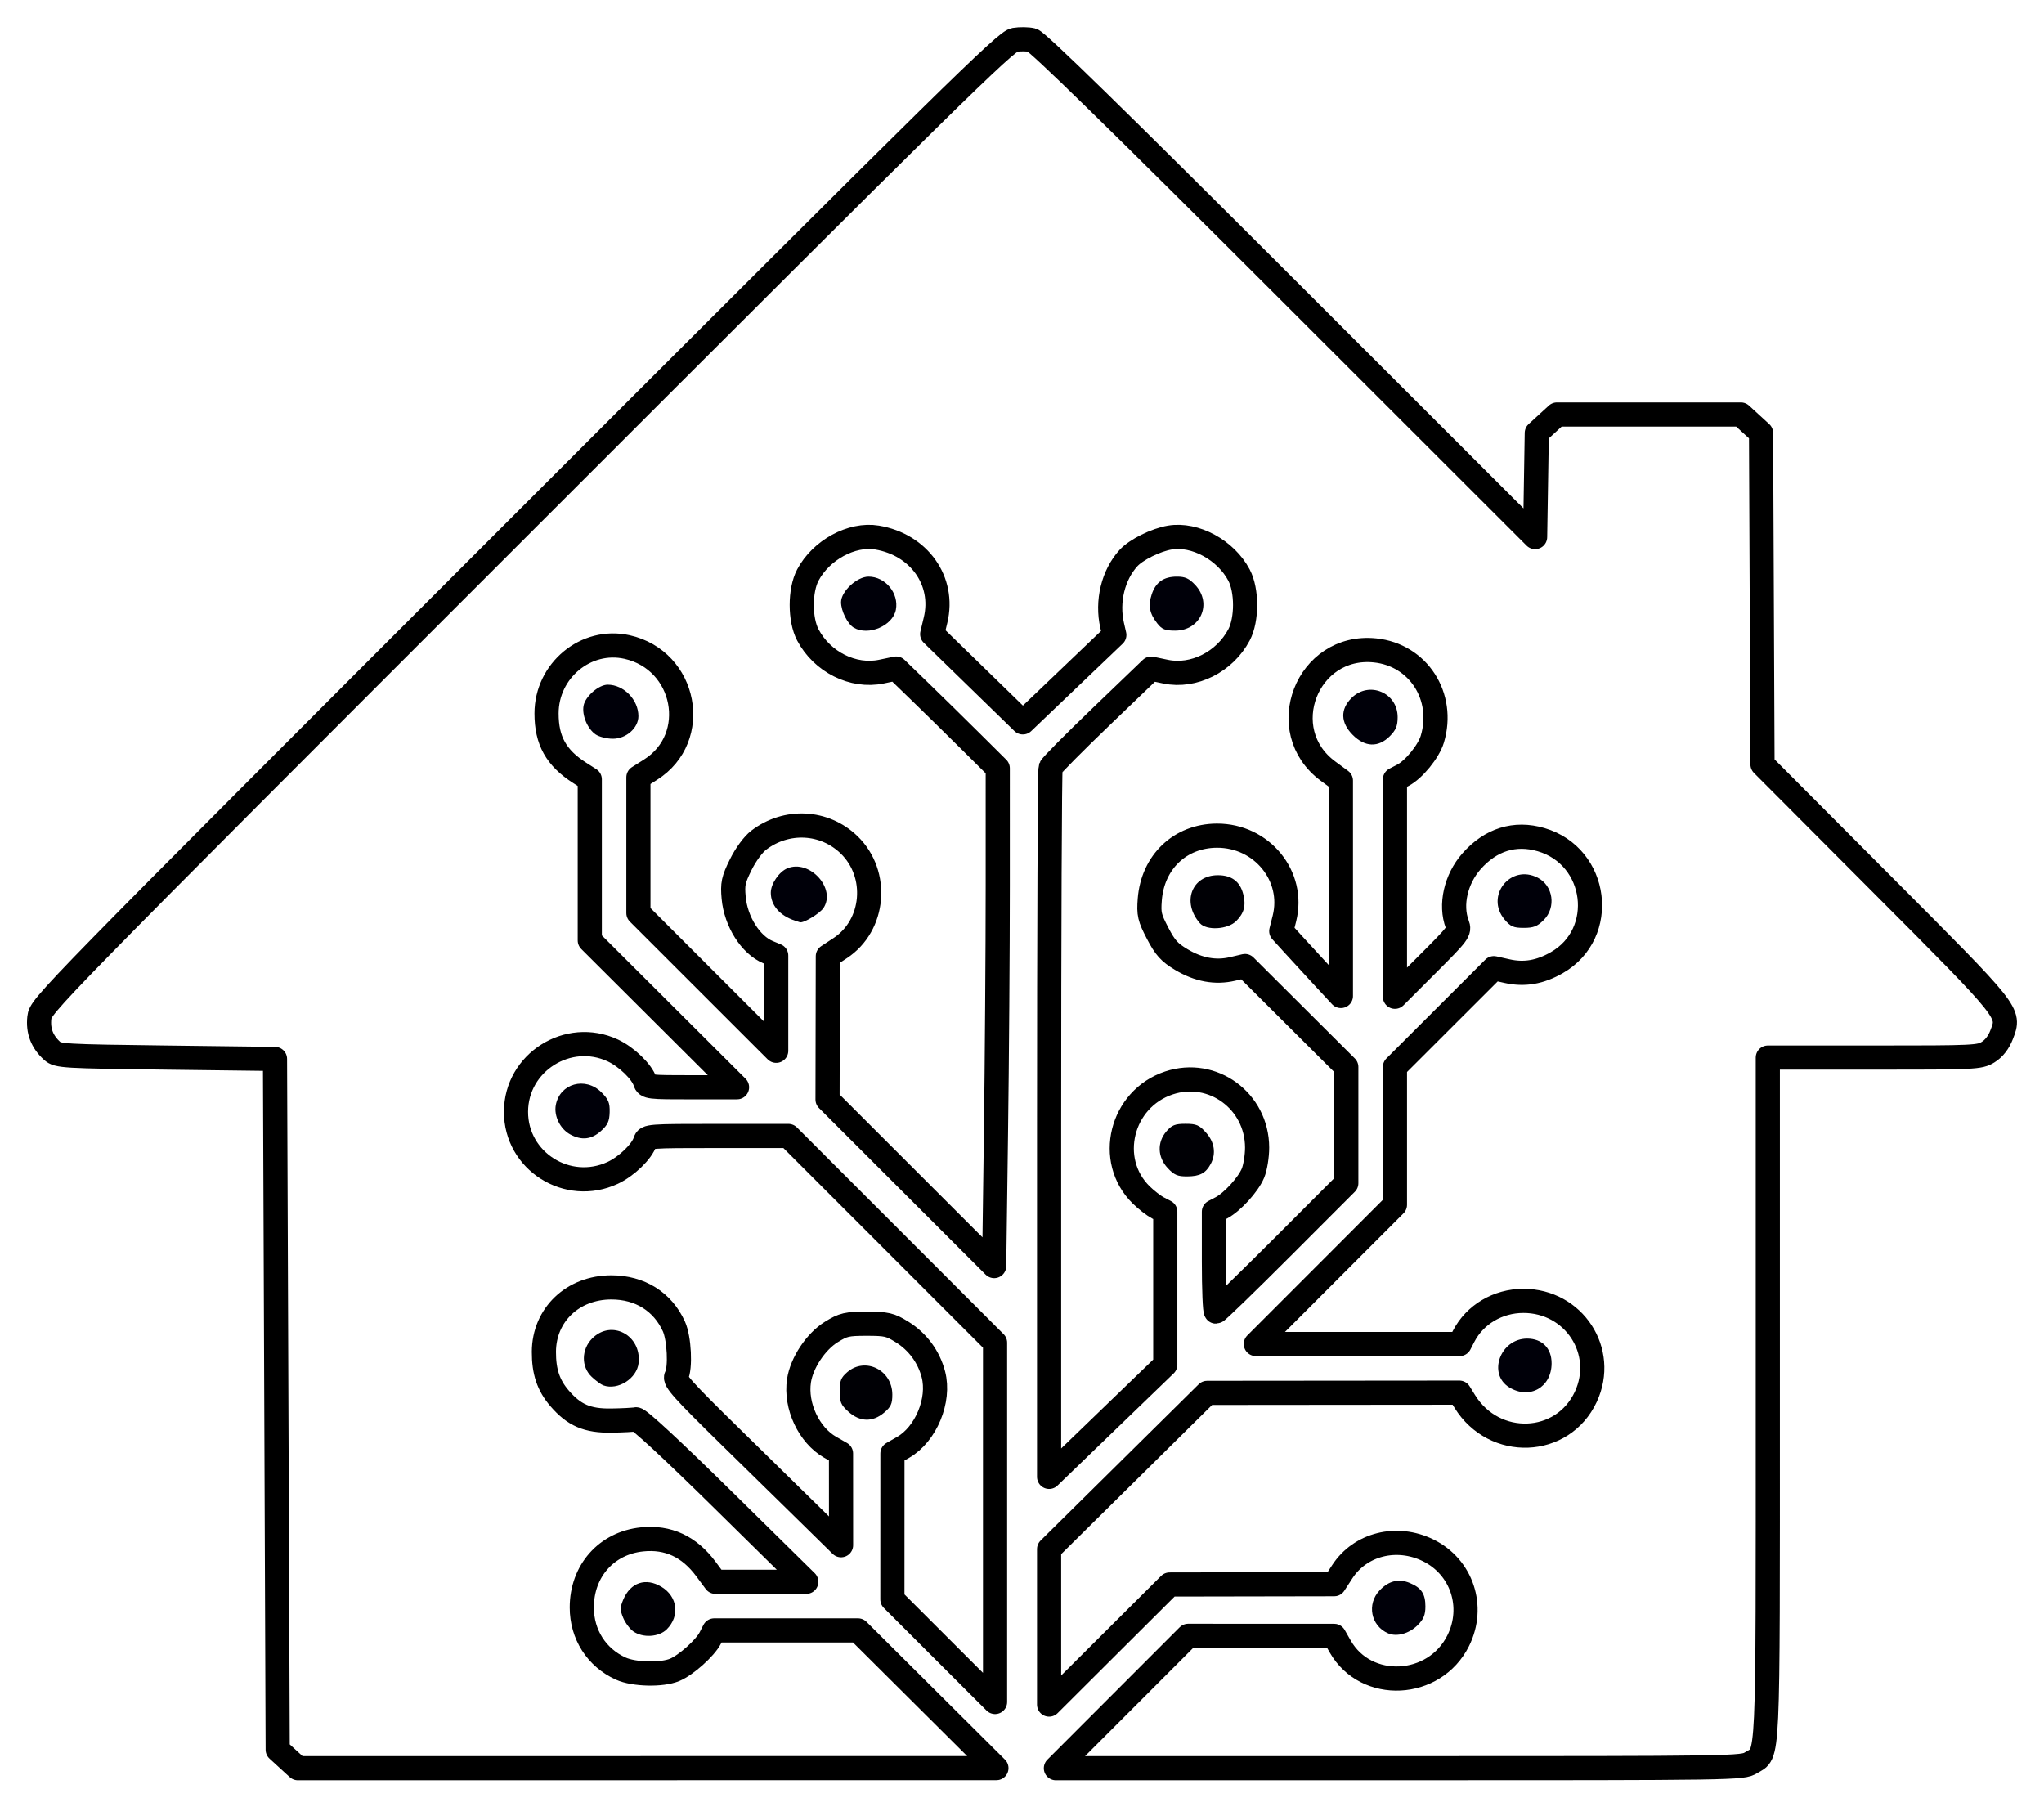 <?xml version="1.0" encoding="UTF-8" standalone="no"?>
<!-- Created with Inkscape (http://www.inkscape.org/) -->

<svg
   xmlns:dc="http://purl.org/dc/elements/1.1/"
   xmlns:cc="http://creativecommons.org/ns#"
   xmlns:rdf="http://www.w3.org/1999/02/22-rdf-syntax-ns#"
   xmlns:svg="http://www.w3.org/2000/svg"
   xmlns="http://www.w3.org/2000/svg"
   xmlns:sodipodi="http://sodipodi.sourceforge.net/DTD/sodipodi-0.dtd"
   xmlns:inkscape="http://www.inkscape.org/namespaces/inkscape"
   sodipodi:docname="hass.svg"
   viewBox="0 0 756.501 668.869"
   height="668.869"
   width="756.501"
   id="svg869"
   version="1.1"
   inkscape:version="0.92.3 (2405546, 2018-03-11)">
  <defs
     id="defs873" />
  <sodipodi:namedview
     inkscape:current-layer="g887"
     inkscape:window-maximized="1"
     inkscape:window-y="0"
     inkscape:window-x="0"
     inkscape:cy="370.8205"
     inkscape:cx="144.13798"
     inkscape:zoom="0.41748047"
     showgrid="false"
     id="namedview871"
     inkscape:window-height="1007"
     inkscape:window-width="1920"
     inkscape:pageshadow="2"
     inkscape:pageopacity="0"
     guidetolerance="10"
     gridtolerance="10"
     objecttolerance="10"
     borderopacity="1"
     bordercolor="#666666"
     pagecolor="#ffffff"
     fit-margin-top="10"
     fit-margin-left="10"
     fit-margin-right="10"
     fit-margin-bottom="10" />
  <g
     id="g887"
     transform="translate(-137.72,-158.6)">
    <path
       style="fill:none;fill-opacity:1;stroke:#000000;stroke-width:8.939;stroke-linecap:butt;stroke-linejoin:round;stroke-miterlimit:4;stroke-dasharray:none;stroke-opacity:1;paint-order:normal"
       d="M 244.235,809.577 240.5,806.154 240,678.327 239.5,550.5 199.354,550 c -38.352,-0.478 -40.245,-0.589 -42.352,-2.498 -3.723,-3.372 -5.272,-7.411 -4.719,-12.311 0.501,-4.446 1.751,-5.724 178.888,-182.861 159.53,-159.53 178.772,-178.447 182.052,-178.979 2.018,-0.327 4.931,-0.289 6.473,0.085 1.945,0.471 30.915,28.771 94.492,92.302 l 91.688,91.622 0.312,-19.259 0.312,-19.259 3.735,-3.421 L 713.971,312 H 748 782.029 l 3.735,3.423 3.735,3.423 0.27,61.327 0.27,61.327 43.868,44 c 48.343,48.489 47.783,47.785 44.629,56.042 -1.079,2.826 -2.842,5.101 -4.973,6.418 C 870.39,549.922 868.773,550 831.132,550 H 792 v 126.032 c 0,138.746 0.358,130.95 -6.19,134.942 -3.274,1.996 -4.693,2.018 -130.303,2.022 L 528.515,813 553,788.5 577.485,764 l 27.008,0.008 27.008,0.008 2.251,3.942 c 9.56,16.742 34.865,15.494 43.659,-2.152 6.27,-12.583 1.349,-27.351 -11.153,-33.468 -11.61,-5.68 -25.096,-2.309 -31.757,7.939 l -3,4.615 -30.449,0.054 L 570.602,745 548.301,767.221 526,789.441 v -28.767 -28.767 l 29.25,-28.913 29.25,-28.913 46.668,-0.041 46.668,-0.041 2.012,3.25 c 10.91,17.628 36.23,16.661 44.785,-1.709 7.826,-16.806 -4.384,-35.547 -23.133,-35.509 -9.407,0.019 -17.91,5.06 -22.055,13.074 L 677.949,656 H 640.232 602.514 L 628.257,630.243 654,604.486 v -25.503 -25.503 l 18.307,-18.287 18.307,-18.287 4.845,1.086 c 6.405,1.435 12.167,0.464 18.418,-3.106 18.92,-10.805 15.294,-39.368 -5.779,-45.535 -9.727,-2.846 -18.664,-0.059 -25.8,8.048 -5.785,6.572 -7.946,16.136 -5.248,23.231 1.006,2.646 0.55,3.26 -11,14.81 L 654,527.49 v -40.219 -40.219 l 2.9,-1.499 c 4.086,-2.113 9.569,-8.834 10.94,-13.41 4.731,-15.789 -5.226,-31.199 -21.217,-32.837 -25.205,-2.582 -37.748,29.688 -17.372,44.694 l 4.75,3.498 v 39.853 39.853 l -6.807,-7.351 c -3.744,-4.043 -8.711,-9.445 -11.039,-12.005 l -4.232,-4.654 1.168,-4.641 c 3.949,-15.681 -8.341,-30.765 -25.001,-30.685 -13.578,0.065 -23.745,9.731 -24.826,23.604 -0.42,5.39 -0.111,6.718 2.91,12.529 2.774,5.335 4.34,7.075 8.74,9.709 6.358,3.807 12.66,4.963 18.98,3.483 l 4.605,-1.079 18.75,18.683 18.75,18.683 v 21.502 21.502 l -23.742,23.758 C 599.2,633.309 588.175,644 587.758,644 587.341,644 587,635.687 587,625.526 v -18.474 l 2.75,-1.443 c 4.046,-2.124 9.929,-8.572 11.701,-12.826 0.852,-2.045 1.544,-6.32 1.539,-9.5 -0.029,-17.226 -16.473,-29.268 -32.635,-23.9 -17.761,5.899 -23.374,28.587 -10.256,41.454 1.871,1.835 4.639,3.984 6.151,4.776 l 2.75,1.44 v 28.306 28.306 L 547.5,684.419 526,705.175 V 574.67 c 0,-71.778 0.253,-131.164 0.562,-131.969 0.309,-0.805 8.806,-9.379 18.883,-19.053 l 18.322,-17.59 5.367,1.121 c 10.375,2.166 21.872,-3.595 27.159,-13.609 3.001,-5.683 3.001,-16.453 0,-22.136 -4.893,-9.268 -16.267,-15.446 -25.58,-13.892 -5.212,0.869 -12.507,4.487 -15.35,7.612 -5.688,6.252 -8.059,16.043 -6.029,24.897 l 0.813,3.548 -16.932,16.17 -16.932,16.17 -16.775,-16.326 -16.775,-16.326 1.25,-5.213 c 3.467,-14.452 -6.117,-27.94 -21.696,-30.534 -9.314,-1.551 -20.687,4.626 -25.58,13.894 -3.001,5.683 -3.001,16.453 0,22.136 5.307,10.051 16.78,15.776 27.239,13.592 l 5.447,-1.137 9.024,8.738 c 4.963,4.806 13.425,13.11 18.803,18.454 l 9.78,9.715 -10e-4,43.285 c -6.2e-4,23.807 -0.3,65.258 -0.664,92.114 L 505.671,627.159 474.836,596.336 444,565.512 444.055,539.006 444.109,512.5 l 4.583,-3.012 c 12.784,-8.402 14.436,-27.393 3.321,-38.192 -9.125,-8.866 -23.191,-9.601 -33.482,-1.751 -2.06,1.571 -4.819,5.329 -6.662,9.071 -2.762,5.611 -3.081,7.1 -2.616,12.224 0.8,8.826 6.269,17.475 12.744,20.157 l 3.005,1.245 v 17.621 17.621 L 399.5,522 374,496.515 v -25.112 -25.112 l 4.498,-2.843 C 397.192,431.631 391.683,402.944 369.784,398.059 354.613,394.675 340,406.738 340,422.646 c 0,10.039 3.554,16.416 12.25,21.98 l 3.75,2.399 v 29.808 29.808 l 27.25,27.169 27.25,27.169 -16.683,0.01 c -15.986,0.01 -16.71,-0.076 -17.338,-2.056 -1.176,-3.704 -6.857,-9.201 -11.972,-11.583 -16.538,-7.701 -35.754,4.451 -35.814,22.649 -0.061,18.324 19.091,30.436 35.814,22.649 5.115,-2.382 10.796,-7.879 11.972,-11.583 C 377.12,579.047 377.735,579 403.322,579 h 26.187 L 467.755,617.255 506,655.51 v 66.485 66.485 L 487,769.5 l -19,-18.98 0.008,-27.01 0.008,-27.01 3.947,-2.254 c 8.442,-4.82 13.697,-17.473 11.214,-26.998 -1.71,-6.559 -5.842,-12.147 -11.628,-15.724 C 467.151,648.806 465.832,648.5 458.5,648.5 c -7.337,0 -8.651,0.305 -13.078,3.036 -5.76,3.553 -10.996,11.443 -11.989,18.066 -1.396,9.309 3.667,20.11 11.534,24.603 l 4.019,2.295 0.008,16.981 0.008,16.981 -9.75,-9.577 c -5.362,-5.267 -19.297,-18.929 -30.967,-30.36 -17.914,-17.548 -21.066,-21.064 -20.25,-22.589 1.634,-3.053 1.094,-14.059 -0.905,-18.46 -4.166,-9.17 -12.601,-14.434 -23.129,-14.434 -14.281,0 -24.922,10.157 -24.978,23.84 -0.03,7.344 1.657,12.381 5.746,17.158 5.399,6.307 10.326,8.433 19.232,8.297 4.125,-0.063 8.214,-0.277 9.086,-0.477 1.002,-0.229 12.9,10.776 32.315,29.888 L 436.13,744 h -16.816 -16.816 l -3.498,-4.716 c -6.178,-8.327 -14.003,-11.965 -23.621,-10.98 -13.194,1.351 -22.334,11.662 -22.334,25.196 0,9.999 5.454,18.55 14.434,22.629 4.888,2.22 15.173,2.462 19.944,0.468 4.209,-1.759 11.241,-8.045 13.169,-11.772 L 402.051,762 h 26.613 26.613 l 25.612,25.483 25.612,25.483 -129.265,0.017 -129.265,0.017 -3.735,-3.423 z"
       id="path951"
       inkscape:connector-curvature="0" />
    <path
       style="fill:#000005;fill-opacity:1"
       d="m 372.117,762.369 c -1.28,-0.897 -2.962,-3.147 -3.736,-5 -1.21,-2.897 -1.21,-3.842 0,-6.739 2.673,-6.396 8.369,-8.3 14.199,-4.745 5.931,3.617 6.813,10.813 1.925,15.701 -2.89,2.89 -8.842,3.267 -12.388,0.783 z"
       id="path949"
       inkscape:connector-curvature="0" />
    <path
       style="fill:#000009;fill-opacity:1"
       d="m 651.5,763.092 c -6.433,-2.755 -8.024,-10.849 -3.135,-15.952 3.368,-3.516 7.054,-4.411 11.135,-2.705 4.29,1.793 5.773,4.022 5.773,8.675 0,3.163 -0.648,4.725 -2.886,6.96 -3.122,3.118 -7.696,4.387 -10.886,3.021 z"
       id="path947"
       inkscape:connector-curvature="0" />
    <path
       style="fill:#000005;fill-opacity:1"
       d="M 451.766,681.082 C 448.961,678.576 448.5,677.505 448.5,673.495 c 0,-3.875 0.477,-5.079 2.806,-7.082 6.663,-5.731 16.624,-0.804 16.672,8.248 0.018,3.433 -0.516,4.614 -3.054,6.75 -4.249,3.576 -8.918,3.459 -13.157,-0.329 z"
       id="path945"
       inkscape:connector-curvature="0" />
    <path
       style="fill:#000009;fill-opacity:1"
       d="M 696.345,672.069 C 688.201,667.103 692.977,654 702.931,654 c 5.554,0 9.076,3.583 9.047,9.202 -0.046,8.839 -8.145,13.432 -15.632,8.867 z"
       id="path943"
       inkscape:connector-curvature="0" />
    <path
       style="fill:#000005;fill-opacity:1"
       d="m 361,671.296 c -0.825,-0.3 -2.737,-1.699 -4.25,-3.108 -3.984,-3.712 -3.905,-10.187 0.173,-14.265 7.106,-7.106 18.242,-1.213 17.156,9.077 -0.61,5.775 -7.681,10.26 -13.079,8.296 z"
       id="path941"
       inkscape:connector-curvature="0" />
    <path
       style="fill:#000005;fill-opacity:1"
       d="m 569.901,590.894 c -3.778,-4.045 -3.975,-9.534 -0.488,-13.588 2.003,-2.329 3.207,-2.806 7.082,-2.806 4.009,0 5.081,0.461 7.587,3.266 3.14,3.514 3.782,7.743 1.755,11.55 -1.84,3.455 -4.012,4.618 -8.685,4.652 -3.597,0.026 -4.85,-0.505 -7.25,-3.074 z"
       id="path939"
       inkscape:connector-curvature="0" />
    <path
       style="fill:#000009;fill-opacity:1"
       d="m 348.763,578.435 c -3.73,-2.024 -6.094,-6.853 -5.336,-10.896 1.497,-7.981 10.972,-10.601 16.901,-4.673 2.58,2.58 3.119,3.885 3.029,7.332 -0.088,3.362 -0.732,4.749 -3.249,6.998 -3.507,3.134 -7.125,3.529 -11.345,1.239 z"
       id="path937"
       inkscape:connector-curvature="0" />
    <path
       style="fill:#000005;fill-opacity:1"
       d="m 581.783,500.25 c -6.768,-7.759 -3.001,-17.75 6.692,-17.75 5.045,0 8.157,2.302 9.353,6.919 1.106,4.266 0.379,7.101 -2.577,10.057 -3.155,3.155 -10.999,3.606 -13.468,0.774 z"
       id="path935"
       inkscape:connector-curvature="0" />
    <path
       style="fill:#000009;fill-opacity:1"
       d="m 694.589,498.923 c -7.322,-8.702 2.184,-20.712 12.266,-15.498 5.728,2.962 6.87,11.004 2.222,15.652 -2.362,2.362 -3.784,2.923 -7.411,2.923 -3.784,0 -4.894,-0.483 -7.077,-3.077 z"
       id="path933"
       inkscape:connector-curvature="0" />
    <path
       style="fill:#000009;fill-opacity:1"
       d="m 432,499.348 c -5.693,-1.876 -9,-5.695 -9,-10.394 0,-3.25 3.048,-7.731 6.125,-9.006 8.231,-3.41 18.127,7.44 13.386,14.676 -1.319,2.012 -7.361,5.679 -8.728,5.297 -0.155,-0.043 -0.957,-0.301 -1.782,-0.573 z"
       id="path931"
       inkscape:connector-curvature="0" />
    <path
       style="fill:#000009;fill-opacity:1"
       d="m 638.4,430.6 c -4.532,-4.532 -4.704,-9.45 -0.477,-13.677 C 644.365,410.482 655,414.889 655,424 c 0,3.258 -0.631,4.784 -2.923,7.077 -4.227,4.227 -9.145,4.055 -13.677,-0.477 z"
       id="path929"
       inkscape:connector-curvature="0" />
    <path
       style="fill:#000009;fill-opacity:1"
       d="m 358.117,430.369 c -3.001,-2.102 -5.079,-7.114 -4.407,-10.631 C 354.366,416.306 359.327,412 362.626,412 368.581,412 374,417.549 374,423.646 374,428.015 369.485,432 364.535,432 c -2.25,0 -5.138,-0.734 -6.419,-1.631 z"
       id="path927"
       inkscape:connector-curvature="0" />
    <path
       style="fill:#000009;fill-opacity:1"
       d="M 453.75,390.92 C 451.421,389.563 449,384.737 449,381.45 449,377.464 454.885,372 459.177,372 c 6.228,0 11.285,6.131 10.113,12.261 -1.134,5.931 -10.154,9.796 -15.54,6.659 z"
       id="path925"
       inkscape:connector-curvature="0" />
    <path
       style="fill:#000009;fill-opacity:1"
       d="m 566.051,389.338 c -2.881,-3.663 -3.447,-6.608 -2.069,-10.781 C 565.466,374.057 568.397,372 573.321,372 c 3.047,0 4.497,0.665 6.777,3.106 C 586.503,381.961 582.077,392 572.649,392 c -3.687,0 -4.884,-0.483 -6.599,-2.662 z"
       id="path903"
       inkscape:connector-curvature="0" />
  </g>
</svg>
